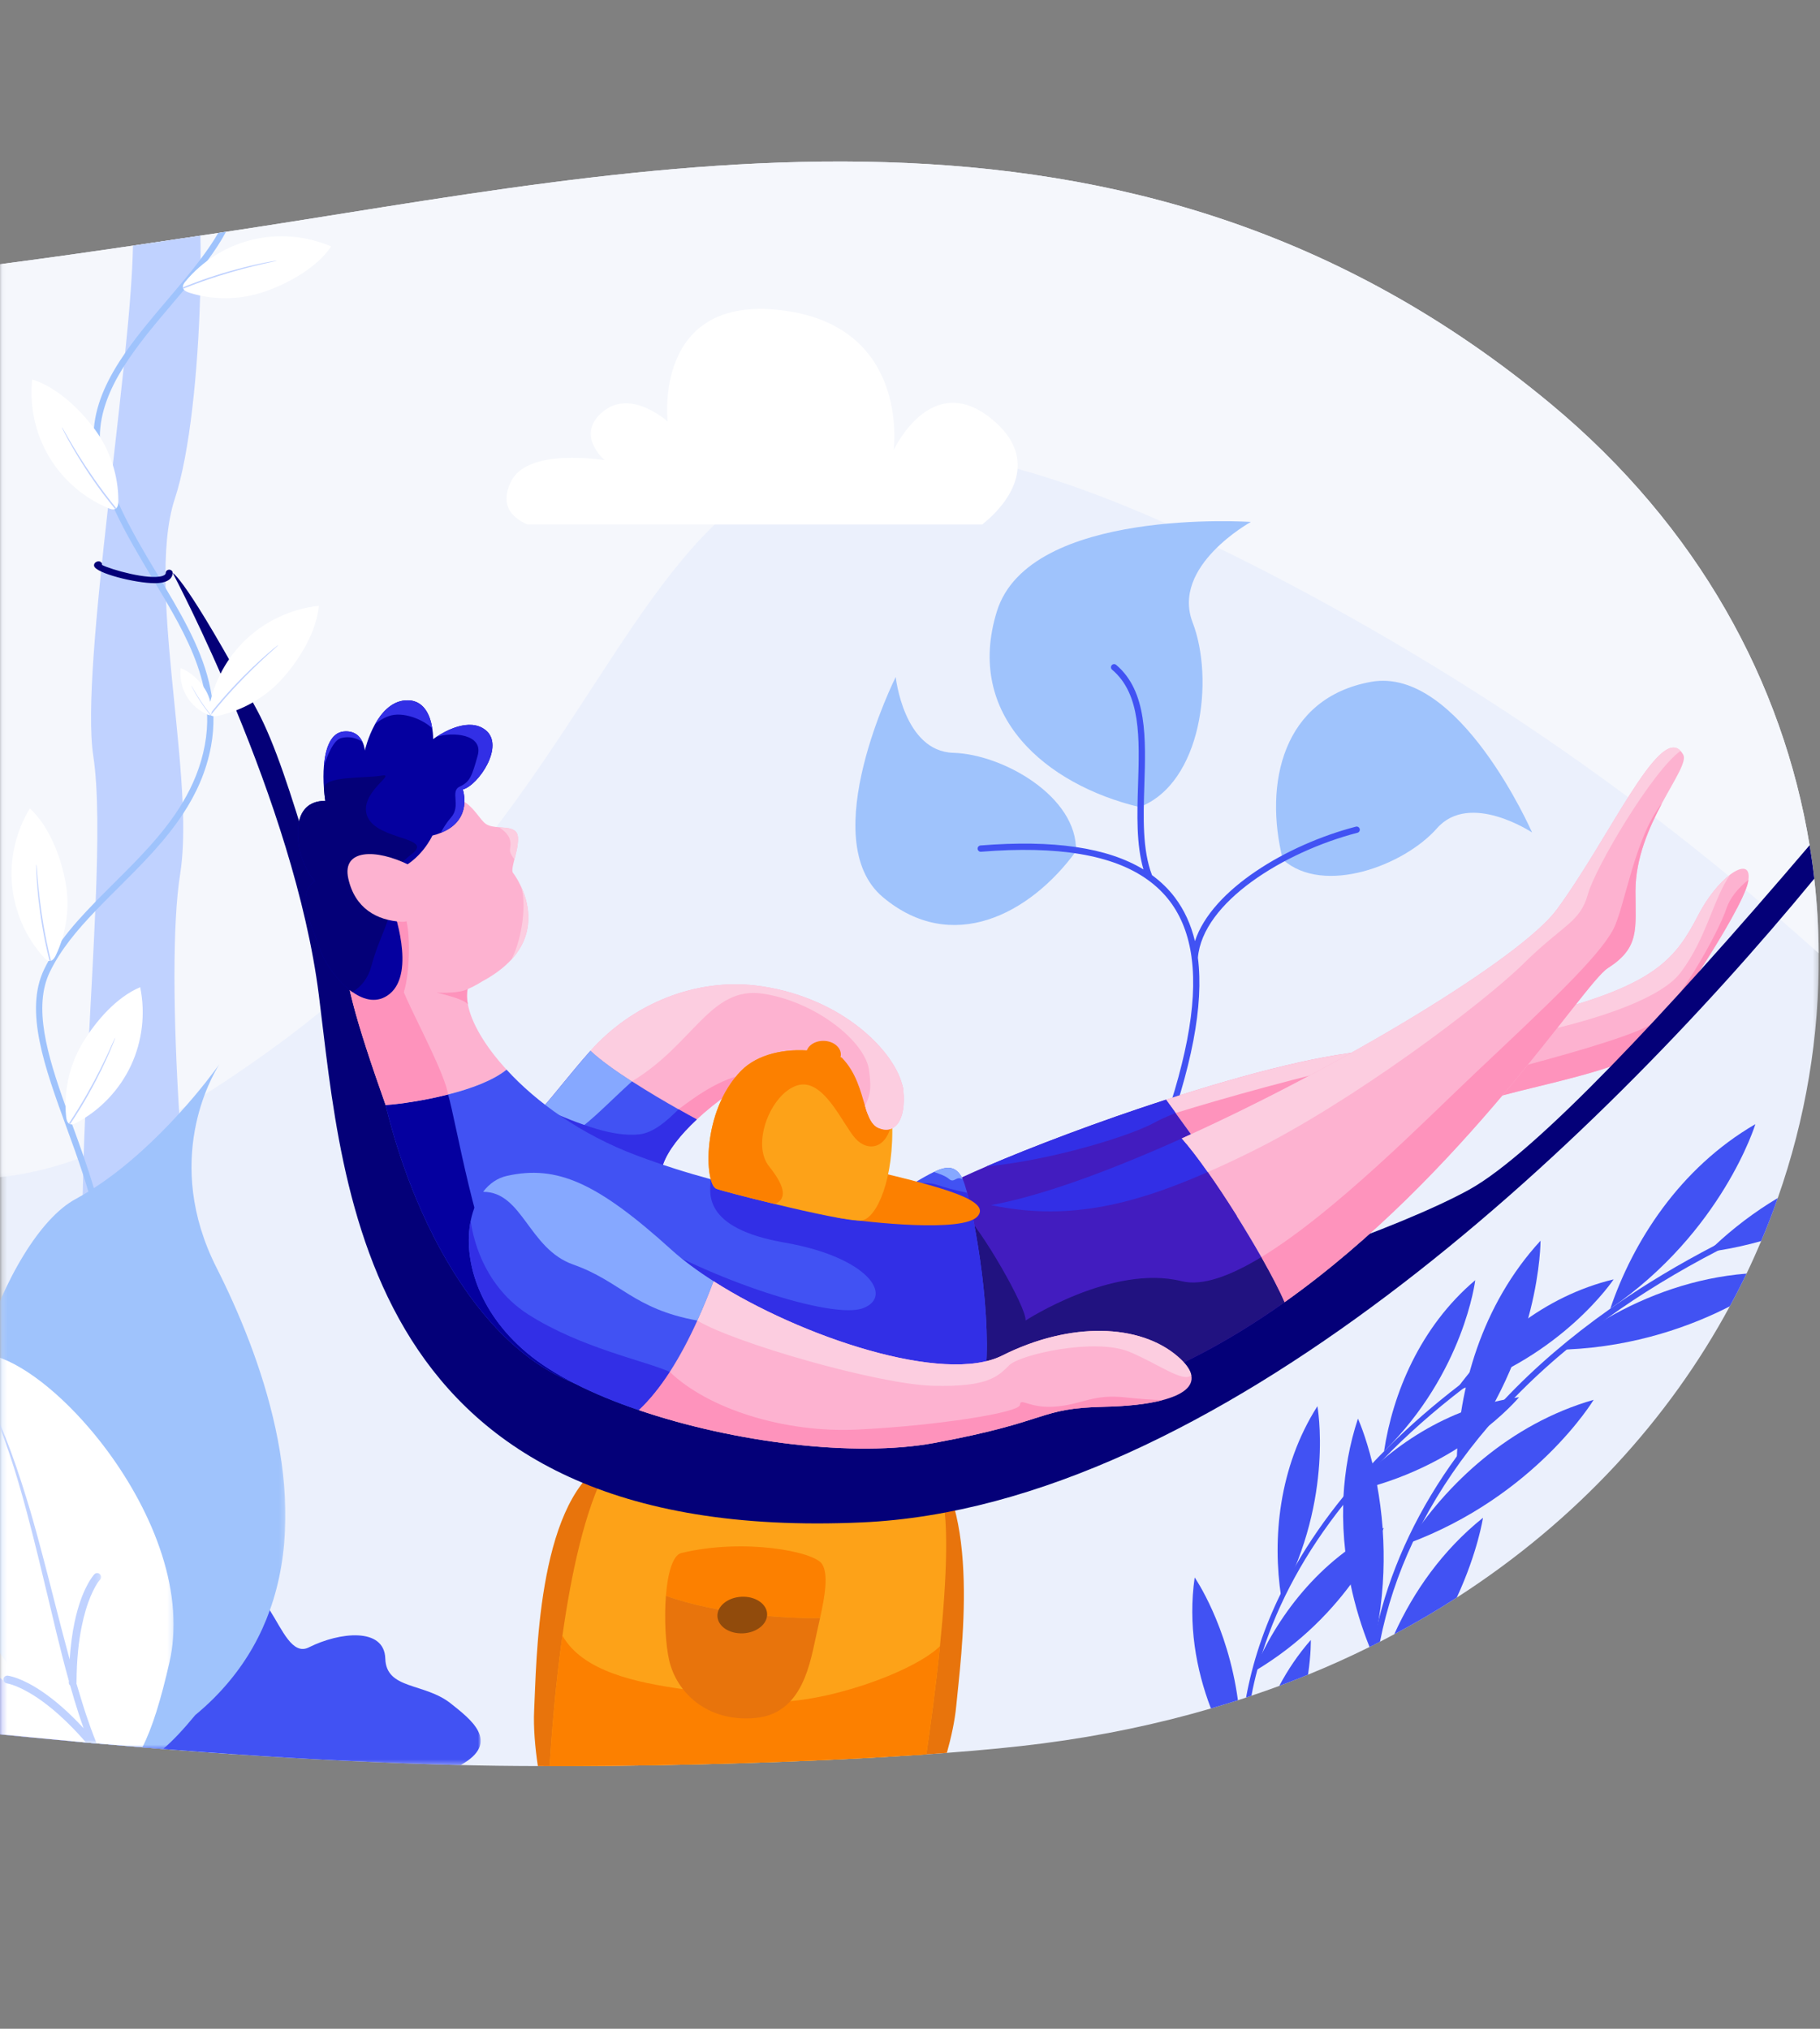 <svg width="375" height="418" viewBox="0 0 375 418" fill="none" xmlns="http://www.w3.org/2000/svg">
<rect x="0" y="0" width="375" height="418" fill="#808080" stroke="none"/>
<mask id="mask0" mask-type="alpha" maskUnits="userSpaceOnUse" x="0" y="0" width="375" height="418">
<path fill-rule="evenodd" clip-rule="evenodd" d="M0.196 0.344H374.746V417.101H0.196V0.344Z" fill="white"/>
</mask>
<g mask="url(#mask0)">
<path fill-rule="evenodd" clip-rule="evenodd" d="M374.74 196.418C374.893 213.474 372.048 230.517 366.302 246.838C365.261 249.822 364.123 252.778 362.874 255.706C361.93 257.955 360.931 260.189 359.863 262.41C358.78 264.672 357.628 266.92 356.421 269.141L356.407 269.155C343.861 292.387 324.958 313.219 300.157 329.165H300.143C296.021 331.844 291.733 334.356 287.278 336.715C286.307 337.243 285.321 337.756 284.336 338.256C283.919 338.478 283.503 338.686 283.087 338.894C283.031 338.922 282.976 338.949 282.92 338.977C282.684 339.102 282.434 339.227 282.185 339.338C278.09 341.365 273.871 343.28 269.513 345.042C267.557 345.848 265.586 346.624 263.587 347.36C261.7 348.068 259.785 348.734 257.855 349.372C257.481 349.511 257.12 349.636 256.745 349.761C256.19 349.955 255.621 350.136 255.066 350.316C253.234 350.899 251.374 351.468 249.501 352.009C238.606 355.202 227.059 357.63 214.846 359.213C209.197 359.948 202.48 360.6 195.097 361.155C193.709 361.266 192.293 361.364 190.864 361.461C189.726 361.544 188.574 361.627 187.394 361.697C165.813 363.085 140.013 363.82 118.113 363.875C116.475 363.89 114.866 363.89 113.269 363.89C112.451 363.89 111.631 363.89 110.827 363.875C105.095 363.862 99.738 363.792 94.908 363.667C79.475 363.293 63.765 362.502 47.846 361.419C43.114 361.086 38.367 360.739 33.606 360.364C32.191 360.24 30.761 360.129 29.332 360.017C26.223 359.754 23.087 359.49 19.964 359.213C19.215 359.157 18.465 359.087 17.716 359.018C17.105 358.963 16.48 358.907 15.87 358.852C15.467 358.81 15.051 358.782 14.648 358.74C9.194 358.241 3.726 357.714 -1.756 357.172C-12.553 356.09 -23.378 354.91 -34.204 353.661C-66.083 350.025 -97.934 345.834 -128.911 341.809C-146.939 339.477 -164.662 337.187 -181.927 335.106C-195.347 333.495 -208.49 331.997 -221.258 330.706C-263.768 326.348 -302.323 324.1 -334.049 326.417C-336.45 326.598 -338.851 326.806 -341.252 327.07C-349.898 327.93 -358.614 329.263 -367.357 330.956C-368.079 331.095 -368.787 331.233 -369.509 331.386C-369.647 331.414 -369.772 331.442 -369.911 331.469C-373.547 332.191 -377.183 332.996 -380.833 333.856C-381.319 333.953 -381.805 334.078 -382.304 334.203C-387.8 335.508 -393.324 336.937 -398.834 338.492C-403.872 339.907 -408.924 341.406 -413.975 342.988C-416.099 343.655 -418.222 344.335 -420.345 345.029C-422.58 345.75 -424.8 346.486 -427.035 347.235C-427.118 347.263 -427.202 347.305 -427.299 347.332C-427.812 347.499 -428.312 347.679 -428.839 347.846C-430.518 348.415 -432.198 348.998 -433.891 349.581C-438.623 351.232 -443.356 352.939 -448.089 354.674C-448.477 354.813 -448.88 354.966 -449.268 355.104C-451.031 355.771 -452.793 356.409 -454.57 357.075C-455.986 357.616 -457.387 358.144 -458.803 358.685C-459.289 358.865 -459.788 359.046 -460.274 359.24C-460.288 359.24 -460.288 359.24 -460.302 359.254C-461.398 359.671 -462.48 360.087 -463.577 360.503C-465.117 361.1 -466.644 361.683 -468.199 362.293C-475.027 364.93 -481.841 367.636 -488.6 370.315C-513.887 380.419 -538.646 390.564 -562.323 398.822C-570.872 401.82 -579.296 404.567 -587.554 406.968C-606.234 412.395 -624.068 416.073 -640.736 416.905C-643.193 417.044 -645.621 417.113 -648.022 417.1C-662.012 417.086 -675.113 414.879 -687.16 409.786C-773.096 373.452 -711.988 280.854 -673.476 223.689C-656.558 198.569 -655.42 186.009 -661.082 174.642C-668.312 160.139 -686.605 147.565 -697.263 113.327C-716.305 52.22 -656.655 -2.6 -485.991 0.467C-389.799 2.202 -342.459 17.773 -168.326 53.261C-99.655 67.251 -33.635 59.575 27.403 50.61C32.052 49.93 36.688 49.236 41.281 48.556C42.517 48.362 43.738 48.181 44.959 48.001C45.501 47.917 46.042 47.834 46.569 47.765C132.352 34.872 232.153 10.57 319.559 83.252C349.926 108.497 367.371 140.681 372.853 174.156C373.242 176.446 373.574 178.75 373.81 181.04C374.407 186.147 374.712 191.283 374.74 196.418Z" fill="#EBF0FC"/>
</g>
<mask id="mask1" mask-type="alpha" maskUnits="userSpaceOnUse" x="0" y="0" width="375" height="243">
<path fill-rule="evenodd" clip-rule="evenodd" d="M0.196 0.344H374.74V242.805H0.196V0.344Z" fill="white"/>
</mask>
<g mask="url(#mask1)">
<path fill-rule="evenodd" clip-rule="evenodd" d="M374.74 196.418C350.037 174.323 314.771 146.039 263.587 119.225C120.528 44.295 152.67 145.58 57.034 215.375C-38.603 285.157 -39.519 208.894 -170.144 130.495C-300.782 52.081 -258.133 187.216 -383.442 198.027C-497.024 207.826 -605.054 147.232 -661.082 174.642C-668.313 160.139 -686.605 147.565 -697.263 113.327C-716.305 52.22 -656.655 -2.6 -485.991 0.467C-389.799 2.202 -342.459 17.773 -168.326 53.261C-99.655 67.251 -33.635 59.575 27.403 50.61C32.052 49.93 36.688 49.236 41.281 48.556C42.517 48.362 43.738 48.181 44.959 48.001C45.501 47.917 46.042 47.834 46.569 47.765C132.352 34.872 232.153 10.57 319.559 83.252C349.926 108.497 367.371 140.681 372.853 174.156C373.242 176.446 373.574 178.75 373.81 181.04C374.407 186.147 374.712 191.283 374.74 196.418Z" fill="#F5F7FC"/>
</g>
<path fill-rule="evenodd" clip-rule="evenodd" d="M360.251 181.29C360.237 181.442 360.209 181.595 360.168 181.762C358.974 187.743 341.945 213.252 338.06 216.749C334.187 220.233 316.908 223.675 309.789 225.646C307.027 226.409 308.457 223.827 311.232 220.372C311.246 220.372 311.246 220.358 311.26 220.358C313.3 217.832 316.076 214.834 318.463 212.364C321.169 209.532 323.376 207.381 323.376 207.381C341.321 202.108 345.47 197.167 349.856 188.659C351.854 184.773 354.422 181.748 356.518 180.18C358.891 178.417 360.64 178.5 360.251 181.29Z" fill="#FDB2D0"/>
<path fill-rule="evenodd" clip-rule="evenodd" d="M356.518 180.18C353.006 185.149 351.633 193.323 346.262 200.401C342.348 205.55 330.343 209.63 318.463 212.364C321.169 209.533 323.376 207.382 323.376 207.382C341.321 202.108 345.47 197.167 349.856 188.66C351.855 184.774 354.422 181.748 356.518 180.18Z" fill="#FCCDE0"/>
<path fill-rule="evenodd" clip-rule="evenodd" d="M360.251 181.29C360.237 181.443 360.209 181.595 360.168 181.762C358.974 187.743 341.945 213.252 338.06 216.75C334.187 220.233 316.908 223.675 309.789 225.646C307.027 226.409 308.457 223.828 311.232 220.372C311.246 220.372 311.246 220.358 311.26 220.358C311.316 220.317 311.343 220.289 311.343 220.289C319.67 218.096 335.062 213.946 340.03 211.17C344.999 208.381 354.02 192.393 355.755 187.091C356.393 185.135 358.128 182.914 360.251 181.29Z" fill="#FE93BC"/>
<path fill-rule="evenodd" clip-rule="evenodd" d="M234.797 166.286C247.614 161.381 250.228 139.92 245.738 128.266C241.249 116.612 257.735 107.541 257.735 107.541C257.735 107.541 212.083 104.424 205.402 125.961C198.719 147.498 215.57 161.697 234.797 166.286Z" fill="#9FC3FC"/>
<path fill-rule="evenodd" clip-rule="evenodd" d="M264.32 177.115C272.738 184.566 289.316 178.334 296.079 170.659C302.843 162.984 315.676 171.522 315.676 171.522C315.676 171.522 300.647 137.183 282.473 140.489C264.299 143.794 260.37 161.412 264.32 177.115Z" fill="#9FC3FC"/>
<path fill-rule="evenodd" clip-rule="evenodd" d="M221.698 175.399C222.043 164.162 206.652 155.401 196.425 155.109C186.199 154.817 184.557 139.491 184.557 139.491C184.557 139.491 167.767 173.004 181.93 184.863C196.093 196.722 212.15 188.477 221.698 175.399Z" fill="#9FC3FC"/>
<path fill-rule="evenodd" clip-rule="evenodd" d="M280.161 170.787C280.072 170.44 279.718 170.231 279.37 170.322C265.157 174.022 249.72 183.254 246.212 193.904C245.382 190.459 244.006 187.469 242.072 184.907C240.758 183.168 239.185 181.643 237.367 180.315C235.366 175.139 235.576 168.36 235.786 161.797C236.093 152.267 236.41 142.413 229.976 136.987C229.703 136.758 229.294 136.79 229.062 137.065C228.83 137.339 228.865 137.749 229.139 137.98C235.092 143 234.799 152.11 234.488 161.755C234.295 167.79 234.107 174.001 235.606 179.14C228.158 174.616 217.074 172.993 202.029 174.198C201.671 174.226 201.405 174.539 201.435 174.897C201.462 175.255 201.781 175.525 202.133 175.492C217.985 174.218 229.297 176.113 236.456 181.26C236.459 181.262 236.461 181.263 236.465 181.265C238.239 182.542 239.768 184.01 241.036 185.689C243.41 188.834 244.896 192.679 245.518 197.278C245.518 197.286 245.516 197.294 245.516 197.301C245.509 197.394 245.522 197.482 245.551 197.565C246.755 207.063 244.284 219.782 238.053 236.466C237.928 236.802 238.099 237.176 238.434 237.301C238.509 237.329 238.586 237.342 238.662 237.342C238.924 237.342 239.173 237.181 239.27 236.919C245.58 220.02 248.068 207.073 246.818 197.327C247.786 185.909 264.459 175.544 279.697 171.578C280.044 171.489 280.252 171.134 280.161 170.787Z" fill="#4152F3"/>
<path fill-rule="evenodd" clip-rule="evenodd" d="M284.502 216.375C284.502 216.375 283.836 217.18 282.684 218.568C278.035 224.133 265.461 239.094 256.495 248.837C256.467 248.85 256.44 248.878 256.426 248.906L242.228 229.324L240.243 226.576C240.271 226.562 240.299 226.562 240.327 226.562C256.87 221.177 273.816 216.763 284.502 216.375Z" fill="#FE93BC"/>
<path fill-rule="evenodd" clip-rule="evenodd" d="M240.327 226.561C256.87 221.176 273.816 216.763 284.502 216.375C284.502 216.375 283.836 217.18 282.684 218.567C268.778 221.593 251.721 226.367 242.228 229.323L240.243 226.575C240.271 226.561 240.299 226.561 240.327 226.561Z" fill="#FCCDE0"/>
<path fill-rule="evenodd" clip-rule="evenodd" d="M185.743 227.311C184.73 229.393 181.912 229.934 178.762 229.434C178.401 229.379 178.04 229.31 177.665 229.226C177.638 229.226 177.61 229.212 177.582 229.199C172.656 228.047 167.382 224.535 167.187 220.386C167.048 217.36 162.288 218.373 156.542 221.413C152.268 223.647 147.452 227.006 143.566 230.642C142.914 231.239 142.303 231.849 141.734 232.46C141.567 232.627 141.415 232.793 141.262 232.96C139.042 235.333 137.362 237.734 136.585 239.982C132.63 251.154 111.729 228.283 111.729 228.283C112.631 227.297 113.699 226.021 114.907 224.535C116.822 222.218 119.084 219.4 121.68 216.486C130.104 207.021 143.386 201.164 156.973 203.218C173.793 205.758 184.216 216.652 185.895 223.536C185.909 223.564 185.909 223.591 185.923 223.619C186.27 225.077 186.215 226.34 185.743 227.311Z" fill="#FDB2D0"/>
<path fill-rule="evenodd" clip-rule="evenodd" d="M156.542 221.413C152.268 223.647 147.452 227.006 143.566 230.642C142.914 231.239 142.303 231.849 141.734 232.46C141.568 232.626 141.415 232.793 141.262 232.96C140.013 230.947 139.597 228.768 139.597 228.768L139.805 228.56C143.191 226.02 149.784 221.079 155.446 221.315C155.835 221.329 156.195 221.371 156.542 221.413Z" fill="#FE93BC"/>
<path fill-rule="evenodd" clip-rule="evenodd" d="M131.154 328.649C130.751 332.517 128.817 338.463 126.351 344.81C123.807 351.353 120.692 358.336 118.108 363.879C116.473 363.892 114.863 363.892 113.267 363.892C112.449 363.892 111.631 363.892 110.826 363.879C110.268 360.166 109.879 356.012 110.06 352.313C110.553 342.746 110.605 310.126 124.391 301.532C124.391 301.532 124.612 301.935 124.975 302.675C126.805 306.361 132.231 318.342 131.154 328.649Z" fill="#E8740C"/>
<path fill-rule="evenodd" clip-rule="evenodd" d="M197.031 351.469C196.733 354.611 195.98 357.999 195.097 361.153C193.708 361.27 192.293 361.361 190.866 361.464C189.723 361.543 188.568 361.62 187.4 361.698C185.946 356.895 184.284 351.093 182.87 345.381C180.884 337.412 179.365 329.622 179.546 325.028C179.884 316.317 184.946 307.101 187.945 302.376C189.217 300.364 190.126 299.157 190.126 299.157C202.535 309.645 197.914 341.928 197.031 351.469Z" fill="#E8740C"/>
<path fill-rule="evenodd" clip-rule="evenodd" d="M193.669 339.177C192.813 347.627 191.696 355.844 190.866 361.465C189.723 361.542 188.568 361.62 187.4 361.698C165.813 363.087 140.007 363.814 118.108 363.879C116.473 363.892 114.863 363.892 113.267 363.892C113.617 357.791 114.383 347.666 115.888 337.009C117.667 324.379 120.509 311.008 124.975 302.675C125.443 301.779 125.935 300.948 126.455 300.183C126.455 300.183 171.602 296.768 187.945 302.376C190.775 303.35 192.748 304.596 193.462 306.18C195.759 311.242 195.059 325.534 193.669 339.177Z" fill="#FDA218"/>
<path fill-rule="evenodd" clip-rule="evenodd" d="M193.669 339.177C192.813 347.627 191.696 355.844 190.866 361.465C189.723 361.542 188.568 361.62 187.4 361.698C165.813 363.087 140.007 363.814 118.108 363.879C116.473 363.892 114.863 363.892 113.267 363.892C113.617 357.791 114.383 347.666 115.888 337.009C118.017 340.734 121.821 343.149 126.351 344.81C130.751 346.433 135.827 347.341 140.721 348.03C145.952 348.782 150.976 349.276 154.701 350.145C156.986 350.678 159.803 350.756 162.866 350.496C169.24 349.938 176.717 347.887 182.869 345.381C187.633 343.434 191.605 341.215 193.669 339.177Z" fill="#FC8000"/>
<path fill-rule="evenodd" clip-rule="evenodd" d="M168.967 333.378C162.833 333.539 148.046 332.721 137.207 328.797C137.571 324.255 138.573 320.417 140.407 319.974C153.346 316.88 167.733 319.672 169.373 322.239C170.718 324.36 169.998 328.7 168.967 333.378Z" fill="#FC8000"/>
<path fill-rule="evenodd" clip-rule="evenodd" d="M168.967 333.378C168.753 334.393 168.511 335.432 168.283 336.459C166.967 342.222 165.576 353.151 155.509 353.981C145.442 354.811 139.357 348.529 137.879 342.082C137.13 338.826 136.848 333.437 137.207 328.797C148.046 332.721 162.833 333.54 168.967 333.378Z" fill="#E8740C"/>
<path fill-rule="evenodd" clip-rule="evenodd" d="M147.825 333.043C147.94 335.123 150.324 336.683 153.149 336.527C155.975 336.372 158.173 334.559 158.059 332.479C157.944 330.4 155.56 328.839 152.734 328.995C149.909 329.15 147.711 330.963 147.825 333.043Z" fill="#914B0C"/>
<path fill-rule="evenodd" clip-rule="evenodd" d="M373.816 181.045C328.267 236.395 250.162 310.385 177.638 313.67C74.22 318.356 70.754 244.936 65.692 204.982C60.63 165.027 35.576 118.037 35.576 118.037C35.576 118.037 38.199 118.919 52.958 146.296C67.717 173.672 77.933 262.889 123.365 278.258C168.811 293.627 275.149 260.28 302.682 245.131C309.678 241.276 320.128 231.787 331.849 219.754L331.862 219.741C337.743 213.705 343.922 207.046 350.153 200.127L350.165 200.114C357.863 191.572 365.587 182.681 372.856 174.152C373.245 176.45 373.57 178.747 373.816 181.045Z" fill="#040078"/>
<path fill-rule="evenodd" clip-rule="evenodd" d="M108.66 108.062H202.378C208.769 102.975 213.584 94.692 205.242 87.113C192.472 75.531 184.491 91.979 184.13 92.749C184.25 91.783 187.151 67.104 161.056 63.922C134.443 60.673 137.572 86.866 137.572 86.866C137.572 86.866 130.061 79.992 124.235 84.805C118.398 89.618 124.585 94.797 124.585 94.797C118.398 93.962 107.841 93.583 105.193 99.401C103.328 103.484 104.676 106.301 108.66 108.062Z" fill="white"/>
<path fill-rule="evenodd" clip-rule="evenodd" d="M301.517 286.059C301.503 286.073 301.503 286.073 301.49 286.073C295.383 290.763 289.859 295.649 284.96 300.715C284.946 300.715 284.946 300.728 284.946 300.728C284.308 301.381 283.669 302.047 283.059 302.713C281.685 304.184 280.367 305.669 279.103 307.182L279.09 307.196C278.285 308.14 277.507 309.097 276.758 310.055C269 319.811 263.421 330.054 260.104 340.504V340.532C259.729 341.67 259.396 342.808 259.091 343.96V343.974C258.605 345.764 258.188 347.568 257.856 349.372C257.481 349.511 257.12 349.636 256.745 349.761C258.064 342.53 260.451 335.369 263.879 328.36L263.893 328.347C264.85 326.362 265.891 324.405 267.029 322.448L267.043 322.435C269.805 317.646 273.066 312.927 276.814 308.334C278.687 306.016 280.672 303.754 282.781 301.505C283.558 300.673 284.35 299.854 285.168 299.035C285.432 298.785 285.682 298.522 285.932 298.272C290.414 293.803 295.369 289.487 300.782 285.337C300.823 285.309 300.851 285.268 300.893 285.24C301.115 285.074 301.434 285.115 301.614 285.351C301.781 285.573 301.739 285.892 301.517 286.059Z" fill="#4152F3"/>
<path fill-rule="evenodd" clip-rule="evenodd" d="M285.17 299.034C286.954 287.19 292.56 273.414 303.966 263.764C303.966 263.764 301.684 282.764 285.17 299.034Z" fill="#4152F3"/>
<path fill-rule="evenodd" clip-rule="evenodd" d="M299.826 286.637C306.749 276.863 317.953 267.082 332.482 263.596C332.482 263.596 321.895 279.537 299.826 286.637Z" fill="#4152F3"/>
<path fill-rule="evenodd" clip-rule="evenodd" d="M278.117 307.404C286.018 298.403 298.178 289.84 312.991 287.883C312.991 287.883 300.804 302.637 278.117 307.404Z" fill="#4152F3"/>
<path fill-rule="evenodd" clip-rule="evenodd" d="M263.97 328.991C262.156 317.152 263.417 302.333 271.442 289.73C271.442 289.73 274.906 308.55 263.97 328.991Z" fill="#4152F3"/>
<path fill-rule="evenodd" clip-rule="evenodd" d="M258.299 344.443C262.911 333.39 271.7 321.392 285.111 314.806C285.111 314.806 278.275 332.68 258.299 344.443Z" fill="#4152F3"/>
<path fill-rule="evenodd" clip-rule="evenodd" d="M246.156 325.016C246.156 325.016 252.956 334.814 255.066 350.316C253.234 350.899 251.374 351.468 249.501 352.009C246.406 343.932 244.782 334.633 246.156 325.016Z" fill="#4152F3"/>
<path fill-rule="evenodd" clip-rule="evenodd" d="M269.513 345.042C267.557 345.848 265.586 346.625 263.587 347.36C265.336 344.044 267.487 340.865 270.082 337.895C270.082 337.895 270.165 340.629 269.513 345.042Z" fill="#4152F3"/>
<path fill-rule="evenodd" clip-rule="evenodd" d="M354.02 257.65C354.006 257.664 354.006 257.664 353.992 257.664C345.706 261.952 338.087 266.615 331.162 271.597C331.148 271.612 331.12 271.625 331.106 271.639C328.219 273.735 325.444 275.844 322.821 278.051L322.807 278.065C318.935 281.271 315.326 284.602 312.009 288.03C310.163 289.903 308.401 291.846 306.736 293.789C306.736 293.803 306.736 293.803 306.722 293.817C301.295 300.146 296.743 306.793 293.107 313.691C293.107 313.705 293.093 313.719 293.093 313.733C292.413 315.023 291.774 316.286 291.178 317.591V317.605L291.164 317.619C288.027 324.281 285.738 331.178 284.336 338.256C283.919 338.478 283.503 338.686 283.086 338.894C283.031 338.922 282.976 338.95 282.92 338.977C283.253 337.187 283.642 335.424 284.086 333.676C287.07 321.879 292.496 310.568 300.185 300.035C300.185 300.035 300.185 300.02 300.199 300.02C300.962 298.98 301.739 297.953 302.558 296.926V296.912C303.419 295.829 304.293 294.747 305.195 293.678C305.195 293.678 305.195 293.664 305.209 293.678C305.209 293.664 305.223 293.651 305.237 293.637C306.736 291.86 308.29 290.111 309.941 288.391L309.955 288.377C316.242 281.715 323.542 275.456 331.786 269.641C331.967 269.516 332.147 269.391 332.328 269.266C332.508 269.141 332.688 269.016 332.869 268.891C339.128 264.533 345.942 260.453 353.27 256.65C353.27 256.65 353.284 256.637 353.298 256.637C353.353 256.609 353.395 256.581 353.451 256.553C353.756 256.387 354.131 256.525 354.297 256.831C354.45 257.122 354.325 257.497 354.02 257.65Z" fill="#4152F3"/>
<path fill-rule="evenodd" clip-rule="evenodd" d="M331.791 269.635C336.436 255.907 346.043 240.69 361.684 231.62C361.684 231.62 354.923 253.767 331.791 269.635Z" fill="#4152F3"/>
<path fill-rule="evenodd" clip-rule="evenodd" d="M366.302 246.838C365.261 249.822 364.123 252.778 362.874 255.706C360.085 256.497 357.115 257.164 353.992 257.663C353.298 257.788 352.59 257.885 351.882 257.982C352.327 257.538 352.798 257.094 353.27 256.65C353.27 256.65 353.284 256.636 353.298 256.636C357.059 253.111 361.431 249.738 366.302 246.838Z" fill="#4152F3"/>
<path fill-rule="evenodd" clip-rule="evenodd" d="M359.862 262.41C358.78 264.672 357.628 266.92 356.42 269.141L356.407 269.155C348.69 273.11 337.157 277.412 322.821 278.051C322.418 278.078 322.016 278.092 321.614 278.106C324.472 275.816 327.664 273.624 331.106 271.639C331.12 271.625 331.148 271.611 331.162 271.597C339.433 266.837 349.245 263.256 359.862 262.41Z" fill="#4152F3"/>
<path fill-rule="evenodd" clip-rule="evenodd" d="M300.165 300.811C300.523 286.323 305.177 268.939 317.417 255.633C317.417 255.633 317.541 278.789 300.165 300.811Z" fill="#4152F3"/>
<path fill-rule="evenodd" clip-rule="evenodd" d="M290.123 318.012C297.968 305.826 310.989 293.404 328.366 288.412C328.366 288.412 316.42 308.249 290.123 318.012Z" fill="#4152F3"/>
<path fill-rule="evenodd" clip-rule="evenodd" d="M284.086 333.676C283.822 335.383 283.489 337.118 283.086 338.894C283.031 338.922 282.976 338.95 282.92 338.977C282.684 339.102 282.434 339.227 282.185 339.338C280.588 335.369 279.242 331.025 278.285 326.459C277.813 324.238 277.438 321.976 277.188 319.659C276.827 316.522 276.674 313.316 276.758 310.055C276.772 309.486 276.786 308.917 276.814 308.334V308.32C277.105 303.018 278.035 297.633 279.797 292.29C279.797 292.29 281.352 295.676 282.781 301.506C282.851 301.797 282.92 302.102 283.003 302.422C283.017 302.518 283.045 302.616 283.059 302.713C283.295 303.726 283.517 304.808 283.739 305.961C284.225 308.625 284.641 311.637 284.891 314.912C284.891 315.037 284.905 315.176 284.905 315.301V315.315C285.279 320.783 285.154 326.973 284.086 333.676Z" fill="#4152F3"/>
<path fill-rule="evenodd" clip-rule="evenodd" d="M305.556 312.719C305.556 312.719 304.529 319.7 300.157 329.165H300.143C296.021 331.844 291.733 334.356 287.278 336.715C291.247 327.93 297.201 319.422 305.556 312.719Z" fill="#4152F3"/>
<path fill-rule="evenodd" clip-rule="evenodd" d="M47.843 361.413C43.118 361.089 38.367 360.738 33.603 360.361C32.189 360.245 30.761 360.128 29.333 360.011C26.218 359.751 23.089 359.492 19.961 359.219C19.208 359.154 18.468 359.089 17.715 359.025C17.105 358.96 16.482 358.908 15.871 358.856C15.924 358.298 15.963 357.713 16.014 357.116C16.066 356.428 16.118 355.714 16.171 354.974C16.184 354.884 16.196 354.805 16.196 354.715C16.235 354.273 16.261 353.832 16.3 353.378C16.391 352.158 16.482 350.898 16.573 349.6C16.936 344.265 17.313 338.242 17.637 331.843C17.728 330.168 17.806 328.48 17.884 326.767C18.351 316.279 18.636 305.05 18.494 294.367C18.416 287.448 18.169 280.75 17.676 274.636C16.975 266.056 16.858 256.346 17.04 246.222C17.066 244.833 17.092 243.444 17.131 242.042C17.157 240.808 17.196 239.562 17.235 238.303V238.29C17.313 235.642 17.416 232.994 17.533 230.32V230.307C17.585 229.009 17.637 227.711 17.689 226.413C17.702 226.192 17.715 225.971 17.728 225.764V225.751C17.922 221.415 18.143 217.093 18.364 212.822C18.819 204.073 19.299 195.571 19.623 187.73V187.717C19.649 187.055 19.688 186.406 19.714 185.757V185.744C20.207 173.243 20.272 162.625 19.221 155.759C17.819 146.581 19.844 125.993 22.245 104.666C22.297 104.186 22.349 103.719 22.401 103.238C22.414 103.095 22.44 102.953 22.453 102.81C22.466 102.706 22.479 102.602 22.479 102.511C22.583 101.616 22.687 100.72 22.79 99.824C22.946 98.487 23.089 97.163 23.245 95.839C23.258 95.826 23.245 95.826 23.245 95.826C24.037 88.856 24.828 81.976 25.504 75.524C25.607 74.577 25.698 73.642 25.789 72.72V72.707C26.672 64.088 27.295 56.417 27.399 50.614C32.059 49.926 36.693 49.238 41.288 48.55C41.327 50.095 41.34 51.718 41.34 53.379C41.34 53.379 41.353 53.379 41.34 53.392C41.34 53.873 41.34 54.353 41.327 54.846C41.34 55.08 41.327 55.313 41.327 55.547C41.327 56.3 41.314 57.053 41.301 57.818V58.13C41.275 59.039 41.262 59.961 41.236 60.882V60.895C40.808 76.174 39.133 93.36 36.018 102.771C34.408 107.639 33.967 114.025 34.123 121.151V121.165C34.148 122.06 34.175 122.956 34.214 123.878V123.891C34.772 137.157 37.069 152.539 37.627 165.351C37.666 166.13 37.692 166.896 37.718 167.662C37.835 172.27 37.692 176.489 37.121 180.085C35.46 190.417 35.72 210.083 36.926 229.411C38.043 247.364 39.964 265.044 41.911 274.727C43.819 284.229 45.364 307.465 46.468 329.298C46.753 335.192 47.026 340.981 47.259 346.381C47.493 351.911 47.688 357.038 47.843 361.413Z" fill="#C0D2FF"/>
<path fill-rule="evenodd" clip-rule="evenodd" d="M43.949 146.711C43.962 146.983 43.975 147.269 43.975 147.555C44.027 149.58 43.871 151.657 43.469 153.798C42.495 159.029 40.419 163.56 37.718 167.662C34.019 173.308 29.164 178.137 24.413 182.875C22.777 184.498 21.168 186.108 19.623 187.717V187.73C15.807 191.715 12.458 195.726 10.264 200.27C6.798 207.461 9.706 217.313 13.509 227.945C13.86 228.918 14.223 229.905 14.573 230.891C14.612 230.995 14.665 231.112 14.704 231.229C14.755 231.371 14.807 231.514 14.859 231.657C14.898 231.761 14.937 231.878 14.976 231.982C15.742 234.071 16.508 236.187 17.235 238.29V238.303C17.988 240.471 18.714 242.652 19.337 244.807C21.311 251.518 22.492 258.073 21.531 264.031L20.259 263.824C21.155 258.203 20.064 251.946 18.208 245.52C17.871 244.365 17.507 243.21 17.131 242.042C16.092 238.835 14.924 235.616 13.756 232.423C9.226 220 4.955 208.279 9.096 199.711C9.381 199.114 9.693 198.53 10.005 197.959C10.057 197.881 10.095 197.803 10.147 197.725C10.212 197.595 10.29 197.479 10.355 197.349C11.056 196.154 11.834 194.986 12.678 193.844C12.678 193.844 12.692 193.844 12.678 193.831C14.716 191.04 17.131 188.405 19.714 185.757V185.744C20.947 184.485 22.219 183.226 23.491 181.954C28.645 176.826 33.902 171.595 37.627 165.351C39.756 161.794 41.379 157.913 42.197 153.552C42.599 151.371 42.755 149.268 42.677 147.191C42.664 146.945 42.651 146.685 42.638 146.425C42.638 146.36 42.625 146.296 42.625 146.231C42.522 144.634 42.275 143.063 41.937 141.519C40.6 135.456 37.615 129.706 34.214 123.891V123.878C33.357 122.411 32.474 120.944 31.591 119.464C28.8 114.804 25.945 110.053 23.556 104.926C23.465 104.731 23.375 104.523 23.284 104.329C23.115 103.978 22.959 103.615 22.803 103.264C22.7 103.005 22.583 102.758 22.479 102.511C21.635 100.525 20.883 98.487 20.233 96.384C19.364 93.567 19.117 90.842 19.351 88.207C19.831 82.768 22.375 77.653 25.789 72.72V72.707C28.424 68.917 31.553 65.231 34.655 61.583C37.005 58.805 39.328 56.079 41.34 53.392C41.353 53.379 41.34 53.379 41.34 53.379C42.703 51.575 43.936 49.783 44.962 48.005C45.507 47.914 46.039 47.836 46.571 47.758C45.507 49.744 44.196 51.73 42.729 53.717C42.275 54.327 41.808 54.937 41.327 55.547C40.483 56.624 39.601 57.715 38.692 58.805C38.562 58.961 38.432 59.117 38.302 59.272C38.173 59.415 38.056 59.571 37.926 59.714C37.173 60.609 36.407 61.505 35.642 62.414C32.007 66.697 28.32 71.046 25.503 75.525C22.596 80.159 20.61 84.948 20.57 89.985C20.558 91.945 20.83 93.957 21.466 96.008C21.869 97.306 22.31 98.578 22.79 99.824C23.284 101.096 23.803 102.343 24.361 103.576C26.789 108.95 29.787 113.921 32.708 118.789C33.188 119.581 33.656 120.373 34.123 121.152V121.165C38.497 128.499 42.43 135.638 43.625 143.427C43.767 144.374 43.871 145.322 43.923 146.283C43.936 146.425 43.949 146.568 43.949 146.711Z" fill="#9FC3FC"/>
<mask id="mask2" mask-type="alpha" maskUnits="userSpaceOnUse" x="0" y="327" width="100" height="37">
<path fill-rule="evenodd" clip-rule="evenodd" d="M0.196 327.5H99.041V363.671H0.196V327.5Z" fill="white"/>
</mask>
<g mask="url(#mask2)">
<path fill-rule="evenodd" clip-rule="evenodd" d="M94.912 363.671C79.478 363.295 63.758 362.503 47.844 361.413C43.118 361.088 38.367 360.738 33.603 360.361C32.189 360.244 30.761 360.128 29.333 360.011C26.218 359.751 23.089 359.492 19.96 359.219C19.208 359.154 18.468 359.089 17.715 359.024C17.105 358.96 16.482 358.908 15.872 358.855C15.47 358.817 15.054 358.778 14.651 358.739C9.2 358.246 3.722 357.713 -1.756 357.168C-12.556 356.091 -23.382 354.909 -34.208 353.663C-37.661 349.847 -38.116 346.199 -32.066 344.875C-32.066 344.875 -34.779 336.23 -23.213 333.971C-21.396 333.621 -19.306 333.906 -17.048 334.685C-11.687 336.503 -5.313 341.072 0.762 346.329V346.342C0.944 346.485 1.126 346.641 1.294 346.796C1.294 346.796 1.294 346.809 1.307 346.809C5.526 350.509 9.602 354.507 13.081 358.128C13.211 357.973 13.354 357.804 13.496 357.649C13.951 357.116 14.444 356.571 14.963 356.013C15.313 355.636 15.677 355.247 16.066 354.857C16.092 354.805 16.144 354.754 16.196 354.715C16.326 354.572 16.456 354.442 16.612 354.299C16.949 353.936 17.326 353.559 17.702 353.196C23.076 347.861 29.969 342.11 35.654 337.593C41.756 332.738 46.468 329.298 46.468 329.298C50.699 325.586 53.347 328.221 55.593 331.778C58.189 335.841 60.266 341.111 63.628 339.423C69.924 336.256 79.192 335.231 79.386 341.721C79.581 348.211 87.5 346.628 92.978 351.054C96.703 354.053 103.44 358.947 94.912 363.671Z" fill="#4152F3"/>
</g>
<path fill-rule="evenodd" clip-rule="evenodd" d="M45.416 218.962C45.377 219.014 45.325 219.105 45.221 219.247C45.312 219.117 45.377 219.014 45.416 218.962Z" fill="#C0D2FF"/>
<mask id="mask3" mask-type="alpha" maskUnits="userSpaceOnUse" x="0" y="219" width="59" height="142">
<path fill-rule="evenodd" clip-rule="evenodd" d="M0.196 219.247H58.799V360.361H0.196V219.247Z" fill="white"/>
</mask>
<g mask="url(#mask3)">
<path fill-rule="evenodd" clip-rule="evenodd" d="M55.593 331.778C53.763 336.905 51.05 341.825 47.259 346.381C45.234 348.821 42.911 351.158 40.236 353.365C37.887 356.207 35.707 358.583 33.603 360.361C32.189 360.244 30.761 360.127 29.333 360.011C26.217 359.751 23.089 359.492 19.961 359.219C19.208 359.154 18.468 359.089 17.715 359.024C17.105 358.96 16.482 358.908 15.871 358.855C15.47 358.817 15.054 358.778 14.652 358.738C14.275 358.401 13.886 358.038 13.496 357.649C11.134 355.338 8.577 352.339 5.708 348.588C5.059 347.718 4.371 346.796 3.683 345.836C2.553 344.291 1.385 342.629 0.165 340.864C-11.323 324.132 -10.181 299.04 -3.976 278.842C0.723 263.499 8.33 250.972 15.547 247.065C16.054 246.793 16.547 246.507 17.04 246.221C17.43 246.001 17.819 245.767 18.208 245.52C18.585 245.287 18.961 245.053 19.337 244.807C26.23 240.341 32.344 234.448 36.926 229.411C41.392 224.517 44.378 220.416 45.221 219.247C43.573 221.844 33.487 239.224 44.624 261.214C53.711 279.192 64.212 307.789 55.593 331.778Z" fill="#9FC3FC"/>
</g>
<mask id="mask4" mask-type="alpha" maskUnits="userSpaceOnUse" x="0" y="267" width="36" height="94">
<path fill-rule="evenodd" clip-rule="evenodd" d="M0.196 267.328H35.768V360.011H0.196V267.328Z" fill="white"/>
</mask>
<g mask="url(#mask4)">
<path fill-rule="evenodd" clip-rule="evenodd" d="M35.654 337.593C35.538 339.177 35.304 340.76 34.953 342.318C33.123 350.405 31.319 356.13 29.333 360.011C26.218 359.751 23.089 359.492 19.961 359.219C19.208 359.154 18.468 359.089 17.715 359.024C17.105 358.959 16.482 358.908 15.871 358.855C15.469 358.816 15.054 358.778 14.652 358.739C9.2 358.246 3.722 357.713 -1.756 357.168C-9.506 351.508 -14.257 343.447 -17.047 334.685C-21.071 322.068 -21.059 307.997 -20.124 297.547C-18.385 278.154 -31.093 268.509 -32.741 267.328C-31.054 268.405 -17.489 276.973 -3.976 278.842C-3.716 278.881 -3.457 278.92 -3.197 278.946C2.722 279.647 11.056 285.657 18.494 294.367C28.476 306.05 36.849 322.561 35.654 337.593Z" fill="white"/>
</g>
<mask id="mask5" mask-type="alpha" maskUnits="userSpaceOnUse" x="0" y="287" width="21" height="73">
<path fill-rule="evenodd" clip-rule="evenodd" d="M0.196 287.422H20.826V359.219H0.196V287.422Z" fill="white"/>
</mask>
<g mask="url(#mask5)">
<path fill-rule="evenodd" clip-rule="evenodd" d="M15.768 346.705C15.768 346.744 15.742 346.796 15.742 346.835C16.015 347.757 16.287 348.691 16.573 349.6C16.936 350.808 17.312 352.001 17.702 353.196C18.364 355.169 19.065 357.116 19.844 359.05C19.857 359.076 19.857 359.076 19.896 359.115C19.922 359.141 19.948 359.18 19.961 359.219C19.208 359.154 18.468 359.089 17.715 359.024C17.144 358.349 16.573 357.713 16.015 357.116C15.651 356.74 15.313 356.363 14.963 356.013C11.186 352.131 8.018 349.873 5.707 348.588C2.995 347.056 1.45 346.848 1.411 346.835C1.372 346.835 1.333 346.823 1.308 346.81C1.294 346.81 1.294 346.796 1.294 346.796C1.048 346.744 0.853 346.563 0.762 346.342V346.329C0.723 346.212 0.697 346.083 0.71 345.953C0.749 345.524 1.138 345.213 1.58 345.252C1.67 345.265 2.411 345.356 3.683 345.836C6.084 346.744 10.433 349.055 16.066 354.857C16.105 354.896 16.131 354.935 16.17 354.974C16.521 355.325 16.871 355.688 17.221 356.078C17.014 355.48 16.806 354.896 16.612 354.299C16.508 353.988 16.404 353.676 16.3 353.378C15.638 351.353 15.028 349.328 14.457 347.277C14.288 347.134 14.171 346.913 14.184 346.68C14.171 346.563 14.184 346.472 14.197 346.355C13.262 343.032 12.432 339.696 11.614 336.347C11.186 334.568 10.757 332.764 10.329 330.959C8.771 324.47 7.239 317.992 5.513 311.541C3.319 303.324 0.762 295.159 -2.821 287.422C1.1 295.003 3.8 303.155 6.253 311.333C8.239 318.148 9.966 325.054 11.731 331.947C12.081 333.309 12.445 334.685 12.795 336.061C13.301 338.008 13.847 339.968 14.353 341.916C14.561 338.917 14.911 336.372 15.365 334.244C16.105 330.739 17.066 328.325 17.884 326.767C18.714 325.144 19.377 324.431 19.455 324.353C19.766 324.041 20.272 324.028 20.584 324.353C20.895 324.638 20.908 325.144 20.61 325.469C20.584 325.495 18.987 327.235 17.637 331.843C17.351 332.803 17.079 333.893 16.832 335.114C16.222 338.099 15.781 341.929 15.768 346.705Z" fill="#C0D2FF"/>
</g>
<path fill-rule="evenodd" clip-rule="evenodd" d="M58.33 139.65C54.847 143.601 50.067 146.382 44.921 147.479C44.412 147.581 43.823 147.65 43.416 147.366C43.36 147.327 43.3 147.277 43.247 147.212C43.236 147.197 43.217 147.178 43.206 147.163C42.941 146.788 42.991 146.262 43.079 145.811C44.059 140.386 46.844 135.306 50.89 131.558C54.929 127.806 60.21 125.405 65.692 124.823C65.241 130.071 61.82 135.703 58.33 139.65Z" fill="white"/>
<path fill-rule="evenodd" clip-rule="evenodd" d="M57.37 132.878C57.358 132.9 57.286 132.968 57.148 133.107C56.956 133.276 56.727 133.482 56.451 133.741C55.843 134.277 54.97 135.069 53.91 136.059C51.789 138.04 48.946 140.871 46.042 144.214C45.11 145.289 44.234 146.346 43.416 147.365C43.36 147.327 43.3 147.277 43.247 147.212C43.236 147.197 43.217 147.178 43.206 147.162C44.024 146.143 44.896 145.094 45.816 144.022C48.736 140.668 51.608 137.853 53.771 135.902C54.85 134.931 55.742 134.158 56.376 133.645C56.67 133.406 56.911 133.215 57.106 133.057C57.275 132.934 57.366 132.866 57.37 132.878Z" fill="#C0D2FF"/>
<path fill-rule="evenodd" clip-rule="evenodd" d="M19.567 88.509C22.693 92.748 24.401 98.008 24.387 103.27C24.378 103.789 24.323 104.379 23.958 104.716C23.909 104.764 23.847 104.811 23.772 104.849C23.756 104.857 23.733 104.871 23.715 104.879C23.293 105.059 22.789 104.898 22.368 104.717C17.272 102.614 12.895 98.818 10.086 94.071C7.272 89.331 6.041 83.662 6.63 78.181C11.665 79.73 16.447 84.263 19.567 88.509Z" fill="white"/>
<path fill-rule="evenodd" clip-rule="evenodd" d="M12.746 88.017C12.765 88.033 12.816 88.118 12.923 88.282C13.047 88.505 13.2 88.773 13.395 89.097C13.79 89.805 14.38 90.826 15.124 92.071C16.612 94.563 18.779 97.939 21.432 101.484C22.287 102.623 23.134 103.701 23.958 104.716C23.909 104.764 23.847 104.812 23.773 104.849C23.755 104.857 23.733 104.871 23.715 104.879C22.892 103.864 22.05 102.791 21.197 101.664C18.536 98.102 16.391 94.699 14.942 92.174C14.22 90.914 13.653 89.879 13.286 89.15C13.113 88.812 12.978 88.537 12.865 88.312C12.78 88.122 12.733 88.018 12.746 88.017Z" fill="#C0D2FF"/>
<path fill-rule="evenodd" clip-rule="evenodd" d="M13.44 181.427C14.458 186.595 13.759 192.081 11.501 196.833C11.271 197.299 10.969 197.809 10.496 197.958C10.431 197.98 10.354 197.997 10.271 197.999C10.252 197.999 10.225 198.002 10.207 198.002C9.748 197.985 9.361 197.624 9.057 197.281C5.346 193.204 3.007 187.903 2.492 182.412C1.97 176.924 3.275 171.272 6.147 166.566C10.039 170.116 12.43 176.256 13.44 181.427Z" fill="white"/>
<path fill-rule="evenodd" clip-rule="evenodd" d="M7.481 178.071C7.491 178.094 7.501 178.193 7.527 178.387C7.545 178.642 7.569 178.949 7.607 179.326C7.662 180.135 7.76 181.309 7.902 182.753C8.185 185.641 8.704 189.619 9.59 193.958C9.877 195.352 10.184 196.689 10.495 197.958C10.431 197.98 10.354 197.998 10.271 198C10.252 197.999 10.225 198.002 10.207 198.002C9.895 196.733 9.592 195.403 9.301 194.02C8.414 189.663 7.926 185.67 7.693 182.768C7.578 181.32 7.507 180.143 7.486 179.327C7.474 178.948 7.469 178.64 7.463 178.39C7.467 178.181 7.469 178.067 7.481 178.071Z" fill="#C0D2FF"/>
<path fill-rule="evenodd" clip-rule="evenodd" d="M17.001 214.928C14.297 219.448 13.103 224.847 13.624 230.083C13.682 230.599 13.795 231.181 14.19 231.482C14.244 231.524 14.309 231.566 14.387 231.596C14.405 231.602 14.429 231.614 14.447 231.62C14.885 231.759 15.371 231.551 15.773 231.33C20.642 228.746 24.634 224.546 26.973 219.551C29.318 214.562 29.997 208.802 28.884 203.402C24.022 205.429 19.698 210.401 17.001 214.928Z" fill="white"/>
<path fill-rule="evenodd" clip-rule="evenodd" d="M23.743 213.781C23.725 213.799 23.683 213.888 23.593 214.062C23.49 214.296 23.364 214.577 23.201 214.919C22.875 215.661 22.387 216.733 21.766 218.045C20.524 220.668 18.693 224.237 16.393 228.021C15.652 229.237 14.912 230.392 14.19 231.482C14.243 231.524 14.309 231.566 14.387 231.596C14.405 231.602 14.429 231.614 14.447 231.62C15.169 230.531 15.904 229.381 16.644 228.178C18.95 224.376 20.758 220.783 21.958 218.13C22.555 216.806 23.019 215.722 23.315 214.961C23.453 214.607 23.562 214.32 23.652 214.086C23.719 213.889 23.755 213.781 23.743 213.781Z" fill="#C0D2FF"/>
<path fill-rule="evenodd" clip-rule="evenodd" d="M54.545 60.081C49.57 61.812 44.041 61.887 39.019 60.316C38.526 60.154 37.979 59.926 37.765 59.478C37.734 59.417 37.707 59.344 37.693 59.261C37.691 59.242 37.683 59.217 37.681 59.198C37.634 58.741 37.937 58.307 38.235 57.958C41.752 53.714 46.674 50.657 52.039 49.379C57.4 48.094 63.178 48.596 68.24 50.782C65.27 55.132 59.524 58.358 54.545 60.081Z" fill="white"/>
<path fill-rule="evenodd" clip-rule="evenodd" d="M57.035 53.711C57.014 53.725 56.917 53.748 56.729 53.802C56.479 53.855 56.178 53.922 55.81 54.012C55.017 54.18 53.869 54.441 52.458 54.783C49.638 55.467 45.771 56.537 41.6 58.022C40.259 58.501 38.978 58.992 37.765 59.478C37.734 59.417 37.707 59.344 37.693 59.261C37.691 59.242 37.683 59.217 37.681 59.198C38.895 58.711 40.169 58.225 41.497 57.744C45.688 56.257 49.573 55.215 52.415 54.578C53.831 54.262 54.987 54.027 55.792 53.892C56.167 53.828 56.47 53.779 56.717 53.738C56.924 53.713 57.037 53.7 57.035 53.711Z" fill="#C0D2FF"/>
<path fill-rule="evenodd" clip-rule="evenodd" d="M41.869 141.432C42.992 142.963 43.602 144.861 43.591 146.758C43.587 146.945 43.566 147.158 43.435 147.279C43.417 147.296 43.395 147.313 43.368 147.327C43.362 147.329 43.353 147.334 43.347 147.337C43.195 147.402 43.014 147.343 42.861 147.277C41.027 146.514 39.453 145.141 38.445 143.427C37.436 141.715 36.998 139.67 37.217 137.695C39.029 138.259 40.749 139.898 41.869 141.432Z" fill="white"/>
<path fill-rule="evenodd" clip-rule="evenodd" d="M39.41 141.248C39.418 141.253 39.436 141.284 39.474 141.343C39.519 141.424 39.574 141.52 39.644 141.638C39.785 141.893 39.997 142.262 40.264 142.711C40.797 143.611 41.575 144.831 42.528 146.112C42.835 146.523 43.139 146.912 43.435 147.279C43.417 147.296 43.395 147.314 43.368 147.327C43.362 147.33 43.354 147.335 43.347 147.338C43.051 146.971 42.749 146.583 42.443 146.176C41.487 144.889 40.718 143.66 40.198 142.748C39.939 142.293 39.736 141.92 39.604 141.657C39.542 141.535 39.494 141.435 39.453 141.354C39.423 141.285 39.406 141.248 39.41 141.248Z" fill="#C0D2FF"/>
<path fill-rule="evenodd" clip-rule="evenodd" d="M20.31 116.301L20.5 116.926C20.502 116.926 20.503 116.926 20.503 116.926L20.31 116.301ZM31.881 120.161C27.88 120.161 19.682 118.087 19.39 116.605C19.32 116.253 19.518 115.828 20.117 115.676C20.497 115.581 20.891 115.78 20.999 116.125C21.026 116.217 21.032 116.309 21.017 116.397C22.781 117.331 30.728 119.6 33.517 118.651C34.063 118.465 34.142 118.236 34.146 118.017C34.153 117.662 34.471 117.378 34.861 117.378H34.871C35.267 117.384 35.582 117.679 35.575 118.038C35.563 118.741 35.151 119.948 32.541 120.139C32.337 120.153 32.116 120.161 31.881 120.161Z" fill="#040078"/>
<path fill-rule="evenodd" clip-rule="evenodd" d="M256.426 248.906C251.846 253.874 248.224 257.469 247.086 257.705C243.186 258.565 193.418 267.655 192.349 261.605C191.267 255.54 194.722 244.284 194.722 244.284C196.79 243.202 199.705 241.855 203.244 240.329C212.583 236.304 226.268 231.1 240.243 226.575L242.228 229.323L256.426 248.906Z" fill="#421CBF"/>
<path fill-rule="evenodd" clip-rule="evenodd" d="M342.445 165.482C342.445 165.496 342.431 165.51 342.431 165.524C339.794 170.479 336.977 176.779 336.977 183.622C336.977 191.491 337.893 195.252 331.259 199.485C326.263 202.691 301.531 242.161 264.67 268.308C263.615 265.838 261.908 262.576 259.896 259.01C256.62 253.25 252.512 246.7 248.834 241.495C246.864 238.692 245.004 236.263 243.491 234.57C276.536 219.692 313.411 197.347 320.739 187.438C331.495 172.838 341.668 149.744 346.262 154.713C346.456 154.921 346.65 155.171 346.817 155.49C347.594 156.891 345.123 160.5 342.445 165.482Z" fill="#FDB2D0"/>
<path fill-rule="evenodd" clip-rule="evenodd" d="M143.566 230.642C140.249 233.737 137.626 236.998 136.585 239.982C133.934 247.463 123.706 239.691 117.225 233.737C114.255 231.003 112.062 228.644 111.77 228.338C111.743 228.296 111.729 228.283 111.729 228.283C114.06 225.757 117.447 221.246 121.68 216.486C123.775 218.443 126.898 220.663 130.215 222.801C133.504 224.924 136.974 226.964 139.805 228.56C141.262 229.393 142.553 230.101 143.566 230.642Z" fill="#4152F3"/>
<path fill-rule="evenodd" clip-rule="evenodd" d="M130.215 222.801C124.678 227.825 120.361 232.571 117.225 233.737C114.019 230.781 111.729 228.283 111.729 228.283C114.06 225.757 117.447 221.246 121.68 216.486C123.775 218.443 126.898 220.663 130.215 222.801Z" fill="#86A8FF"/>
<path fill-rule="evenodd" clip-rule="evenodd" d="M143.566 230.642C140.249 233.737 137.626 236.998 136.585 239.982C133.934 247.463 123.706 239.691 117.225 233.737C114.255 231.003 112.062 228.644 111.77 228.338C111.743 228.296 111.729 228.283 111.729 228.283C120.125 231.988 126.384 234.223 131.603 233.737C134.684 233.445 137.543 230.808 139.805 228.56C141.262 229.393 142.553 230.101 143.566 230.642Z" fill="#322FE6"/>
<path fill-rule="evenodd" clip-rule="evenodd" d="M264.67 268.308C252.609 276.871 239.258 283.991 224.88 287.96C210.474 291.929 198.109 294.108 187.644 295.121C155.737 298.286 141.596 290.75 141.596 290.75L194.986 251.904L198.234 249.544L199.011 248.975C200.607 248.864 202.341 248.642 204.201 248.295C214.499 246.436 228.6 241.259 243.491 234.569C245.004 236.263 246.864 238.691 248.835 241.495C252.512 246.699 256.62 253.25 259.896 259.009C261.908 262.576 263.615 265.838 264.67 268.308Z" fill="#421CBF"/>
<path fill-rule="evenodd" clip-rule="evenodd" d="M248.834 241.495C232.555 248.656 219.315 251.473 204.201 248.295C214.499 246.436 228.6 241.258 243.491 234.569C245.004 236.263 246.864 238.691 248.834 241.495Z" fill="#322FE6"/>
<path fill-rule="evenodd" clip-rule="evenodd" d="M264.67 268.308C252.609 276.871 239.258 283.991 224.88 287.96C210.474 291.93 198.109 294.108 187.644 295.122C178.804 277.982 189.92 259.093 194.986 251.904C196.332 249.989 197.248 248.906 197.248 248.906C197.511 248.975 197.845 249.197 198.234 249.545C202.161 253.056 211.626 269.585 211.307 272.083C211.307 272.083 229.183 260.411 243.491 263.978C247.738 265.033 253.497 262.896 259.896 259.01C261.908 262.576 263.615 265.838 264.67 268.308Z" fill="#211280"/>
<path fill-rule="evenodd" clip-rule="evenodd" d="M104.373 220.386C101.583 222.648 96.99 224.327 92.326 225.507C92.326 225.507 92.313 225.507 92.285 225.521C87.386 226.77 82.417 227.464 79.461 227.7C73.105 209.769 70.371 199.721 71.592 196.584C72.217 195.002 73.702 194.377 75.672 194.377C77.449 194.377 79.614 194.877 81.876 195.654V195.668C88.829 198.042 96.643 202.899 96.643 202.899C96.518 203.176 96.421 203.482 96.365 203.801H96.351C96.143 204.717 96.171 205.786 96.407 206.979C97.115 210.671 99.862 215.487 104.373 220.386Z" fill="#FDB2D0"/>
<path fill-rule="evenodd" clip-rule="evenodd" d="M202.508 286.628C201.856 289.667 200.745 291.888 199.066 292.817C193.404 295.926 179.248 297.314 160.636 295.052C150.255 293.789 138.486 291.416 126.023 287.558C124.011 286.947 121.985 286.281 119.931 285.587C116.905 284.546 114.033 283.117 111.326 281.354C105.567 277.593 100.543 272.333 96.24 266.254C88.094 254.776 82.514 240.384 79.461 227.7C82.431 227.464 87.413 226.77 92.326 225.507C96.99 224.327 101.583 222.648 104.373 220.386C110.424 227.006 119.639 233.751 131.256 238.095C136.446 240.038 141.568 241.648 146.453 242.966H146.48C164.176 247.699 178.984 248.406 184.411 245.811C185.757 245.173 187.005 244.493 188.158 243.827C189.74 242.91 191.169 242.064 192.432 241.467C195.013 240.232 196.929 240.093 198.275 242.772C198.303 242.827 198.331 242.896 198.359 242.966C198.359 242.966 198.372 242.966 198.372 242.98C198.636 243.577 198.941 244.52 199.275 245.755C201.55 254.166 204.895 275.664 202.508 286.628Z" fill="#4152F3"/>
<path fill-rule="evenodd" clip-rule="evenodd" d="M105.386 197.695C105.386 197.709 105.372 197.709 105.372 197.709C105.192 197.903 105.012 198.083 104.817 198.278C103.984 199.11 102.958 199.943 101.778 200.748C101.056 201.234 100.265 201.719 99.391 202.177C94.172 205.564 87.927 206.174 82.792 205.342C79.336 204.772 76.38 203.551 74.562 202.08C74.881 199.388 75.27 196.681 75.742 193.961C75.742 193.961 75.7 193.656 75.658 193.129C75.45 191.297 75.02 186.689 75.034 182.4C75.034 178.653 75.367 175.17 76.463 173.99C79.211 171.089 89.898 164.372 89.898 164.372C92.687 163.803 94.589 164.427 95.99 165.413C97.933 166.801 98.947 168.924 100.085 169.743C100.792 170.243 101.806 170.368 102.833 170.451C104.678 170.59 106.566 170.604 106.705 172.477C106.746 172.977 106.718 173.518 106.649 174.046C106.51 175.073 106.233 176.127 105.997 177.057C105.941 177.265 105.886 177.46 105.844 177.654C105.594 178.723 105.428 179.555 105.733 179.888C105.886 180.083 106.51 180.929 107.135 182.206C107.19 182.303 107.246 182.414 107.288 182.525L107.413 182.775C107.44 182.872 107.482 182.97 107.538 183.053C109.05 186.55 110.244 192.379 105.386 197.695Z" fill="#FDB2D0"/>
<path fill-rule="evenodd" clip-rule="evenodd" d="M202.508 286.628C182.606 289.029 145.384 287.821 136.474 282.658C126.454 276.843 114.268 243.771 130.215 253.722C146.161 263.659 171.642 271.986 177.888 269.516C184.133 267.059 178.928 259.037 161.691 256.026C144.454 253.028 146.314 245.617 146.453 242.966H146.48C164.176 247.699 178.984 248.406 184.411 245.811C185.757 245.173 187.005 244.493 188.158 243.826C189.587 243.715 191.641 243.66 192.918 244.076C194.709 244.659 196.513 245.187 199.275 245.755C201.55 254.166 204.895 275.664 202.508 286.628Z" fill="#322FE6"/>
<path fill-rule="evenodd" clip-rule="evenodd" d="M180.605 241.397C194.522 244.718 204.411 247.437 201.358 250.677C198.305 253.917 179.377 251.952 172.905 250.929C166.433 249.906 180.605 241.397 180.605 241.397Z" fill="#FC8000"/>
<path fill-rule="evenodd" clip-rule="evenodd" d="M177.624 251.446C175.889 251.765 167.243 249.905 159.665 248.073C153.739 246.657 148.465 245.256 147.619 244.937C145.162 244.007 144.51 228.99 152.698 220.622C159.415 213.78 175.431 215.57 181.454 223.481C182.787 225.243 183.633 227.297 183.772 229.629C183.786 229.851 183.8 230.059 183.8 230.267C183.814 230.448 183.828 230.628 183.814 230.794C184.299 242.994 180.636 250.905 177.624 251.446Z" fill="#FDA218"/>
<path fill-rule="evenodd" clip-rule="evenodd" d="M173.251 217.317C173.207 218.84 171.574 220.029 169.604 219.972C167.633 219.916 166.07 218.636 166.114 217.113C166.158 215.59 167.791 214.401 169.762 214.458C171.732 214.514 173.295 215.795 173.251 217.317Z" fill="#FC8000"/>
<path fill-rule="evenodd" clip-rule="evenodd" d="M183.869 230.475C183.855 230.586 183.842 230.697 183.814 230.795C182.939 236.748 178.859 237.443 176.25 234.57C173.599 231.628 169.671 221.912 164.231 223.647C158.805 225.382 154.752 235.68 158.457 240.301C161.192 243.729 162.608 246.838 159.665 248.073C153.739 246.658 148.465 245.256 147.619 244.937C145.162 244.007 144.51 228.99 152.698 220.622C159.415 213.78 175.431 215.57 181.454 223.481C182.689 226.728 183.564 229.504 183.8 230.267C183.842 230.406 183.869 230.475 183.869 230.475Z" fill="#FC8000"/>
<path fill-rule="evenodd" clip-rule="evenodd" d="M180.982 232.391C179.928 231.932 179.289 230.864 178.762 229.434C178.623 229.087 178.498 228.699 178.373 228.31C178.332 228.158 178.276 228.005 178.234 227.838C177.319 224.827 176.403 220.955 173.474 217.943C173.474 217.943 174.473 217.971 175.917 218.165C176.694 218.276 177.596 218.429 178.54 218.637C180.677 219.123 183.009 219.997 184.521 221.44C185.146 222.037 185.632 222.717 185.896 223.536C186.007 223.855 186.076 224.188 186.117 224.535C186.77 230.794 184.397 233.862 180.982 232.391Z" fill="#FDB2D0"/>
<path fill-rule="evenodd" clip-rule="evenodd" d="M180.982 232.391C179.664 231.822 178.998 230.281 178.373 228.31C179.705 226.604 182.467 222.981 183.064 221.857C183.355 221.302 183.897 221.205 184.521 221.44C185.396 222.259 185.979 223.272 186.117 224.535C186.77 230.794 184.397 233.862 180.982 232.391Z" fill="#FCCDE0"/>
<path fill-rule="evenodd" clip-rule="evenodd" d="M185.743 227.311C184.73 229.393 181.912 229.934 178.762 229.434C178.623 229.088 178.498 228.699 178.373 228.31C178.331 228.158 178.276 228.005 178.234 227.838C179.081 225.965 179.706 224.924 179.04 220.386C178.956 219.817 178.79 219.234 178.54 218.637C176.222 213.002 166.965 206.202 157.181 204.731C146.355 203.121 142.955 215.14 130.215 222.801C126.898 220.663 123.775 218.443 121.68 216.486C130.104 207.021 143.386 201.164 156.973 203.218C173.793 205.758 184.216 216.652 185.895 223.536C186.27 225.021 186.228 226.326 185.743 227.311Z" fill="#FCCDE0"/>
<path fill-rule="evenodd" clip-rule="evenodd" d="M198.358 242.966C197.04 242.203 196.61 243.813 195.61 242.966C194.792 242.272 193.889 241.981 192.432 241.467C195.014 240.232 196.929 240.093 198.275 242.772C198.303 242.828 198.331 242.897 198.358 242.966Z" fill="#86A8FF"/>
<path fill-rule="evenodd" clip-rule="evenodd" d="M160.636 295.052C150.256 293.789 138.487 291.416 126.024 287.558C124.011 286.947 121.985 286.281 119.931 285.587C116.905 284.546 114.033 283.117 111.326 281.354C105.567 277.593 100.543 272.333 96.24 266.254C88.094 254.777 82.515 240.385 79.461 227.7C82.431 227.464 87.414 226.77 92.326 225.507C94.034 231.281 97.933 255.707 104.373 267.142C109.855 276.899 150.38 289.071 160.636 295.052Z" fill="#05009F"/>
<path fill-rule="evenodd" clip-rule="evenodd" d="M147.022 263.978C146.009 266.698 144.898 269.432 143.677 272.083C141.984 275.83 140.083 279.438 138.001 282.658C136.03 285.698 133.893 288.39 131.603 290.528C122.138 287.322 113.908 283.255 108.495 278.675C98.28 270.057 95.435 259.148 96.99 251.487C97.462 249.156 98.336 247.129 99.543 245.561C100.834 243.854 102.513 242.702 104.456 242.272C114.74 239.996 123.012 243.618 138.375 257.524C140.763 259.689 143.691 261.854 147.022 263.978Z" fill="#4152F3"/>
<path fill-rule="evenodd" clip-rule="evenodd" d="M239.536 288.474C236.441 289.292 232.305 289.751 227.6 289.848C213.625 290.153 216.886 292.79 192.515 297.3C176.097 300.34 151.185 297.203 131.603 290.528C133.892 288.39 136.03 285.684 138.001 282.659C140.082 279.439 141.984 275.83 143.677 272.083C144.898 269.418 146.009 266.684 147.022 263.978C165.119 275.539 194.542 285.295 206.491 279.3C220.619 272.208 234.887 272.777 242.645 279.466C244.338 280.924 245.24 282.229 245.462 283.366C245.934 285.698 243.63 287.405 239.536 288.474Z" fill="#FDB2D0"/>
<path fill-rule="evenodd" clip-rule="evenodd" d="M245.462 283.366C243.699 284.907 238.745 281.049 232.735 278.537C225.616 275.581 210.266 279.078 208.018 281.229C205.755 283.366 204.021 285.864 192.141 285.517C180.733 285.185 151.255 276.663 143.677 272.083C144.898 269.418 146.009 266.684 147.022 263.978C165.119 275.539 194.542 285.295 206.491 279.3C220.62 272.208 234.886 272.777 242.645 279.466C244.338 280.924 245.24 282.228 245.462 283.366Z" fill="#FCCDE0"/>
<path fill-rule="evenodd" clip-rule="evenodd" d="M239.536 288.474C236.441 289.293 232.305 289.751 227.6 289.848C213.625 290.153 216.886 292.79 192.515 297.301C176.097 300.34 151.185 297.203 131.603 290.528C133.892 288.391 136.03 285.684 138.001 282.659C145.842 290.223 161.594 295.316 176.847 294.539C193.029 293.734 210.03 291.069 210.155 289.459C210.266 287.835 212.001 290.264 217.552 289.806C223.104 289.334 225.185 287.169 231.944 287.919C234.942 288.252 237.524 288.418 239.536 288.474Z" fill="#FE93BC"/>
<path fill-rule="evenodd" clip-rule="evenodd" d="M138.001 282.658C136.03 285.698 133.893 288.39 131.603 290.528C122.138 287.322 113.908 283.255 108.495 278.675C98.28 270.057 95.435 259.148 96.99 251.487C96.99 251.487 98.058 263.936 108.856 270.834C119.667 277.731 132.893 280.368 138.001 282.658Z" fill="#322FE6"/>
<path fill-rule="evenodd" clip-rule="evenodd" d="M147.022 263.978C146.009 266.698 144.898 269.432 143.677 272.083C130.465 269.682 127.925 264.006 118.085 260.536C108.898 257.288 107.69 245.547 99.543 245.561C100.834 243.854 102.513 242.702 104.456 242.272C114.74 239.996 123.012 243.618 138.375 257.524C140.763 259.689 143.691 261.854 147.022 263.978Z" fill="#86A8FF"/>
<path fill-rule="evenodd" clip-rule="evenodd" d="M92.326 225.507C92.326 225.507 92.313 225.507 92.285 225.521C87.386 226.77 82.417 227.463 79.461 227.699C73.105 209.768 70.371 199.72 71.592 196.584C72.771 193.558 77.116 194.03 81.876 195.654V195.668C81.085 198.291 81.835 201.372 83.736 205.674C85.817 210.379 91.716 221.454 92.326 225.507Z" fill="#FE93BC"/>
<path fill-rule="evenodd" clip-rule="evenodd" d="M82.931 205.092C82.889 205.175 82.848 205.258 82.792 205.342C79.336 204.772 76.38 203.551 74.562 202.08C74.881 199.388 75.27 196.681 75.742 193.961C75.742 193.961 75.7 193.656 75.658 193.129C79.003 189.631 83.222 188.202 83.222 188.202C84.832 191.144 84.429 202.025 82.931 205.092Z" fill="#FE93BC"/>
<path fill-rule="evenodd" clip-rule="evenodd" d="M95.352 162.665C95.352 162.665 97.559 168.938 90.814 171.603C90.3 171.811 89.731 172.006 89.093 172.158C89.093 172.158 86.734 177.39 81.529 179.347C80.155 179.874 78.601 180.166 76.825 180.069C69.566 179.694 77.726 185.079 80.238 186.647C80.669 186.925 80.932 187.077 80.932 187.077C80.932 187.077 85.804 200.304 80.28 204.787C77.838 206.757 75.076 206.133 72.619 204.384H72.605C69.469 202.191 66.832 198.236 65.943 195.613C64.361 190.922 60.767 184.219 64.889 181.554C64.889 181.554 61.128 177.696 61.391 171.048C61.641 164.4 67.026 165.052 67.026 165.052C66.901 164.206 66.818 163.359 66.748 162.499V162.457C66.624 160.847 66.61 159.223 66.748 157.724C67.068 153.949 68.261 150.966 70.801 150.716C73.105 150.494 74.188 151.757 74.701 152.895L74.715 152.909C75.117 153.811 75.173 154.643 75.173 154.643C75.173 154.643 75.783 151.909 77.254 149.245C78.573 146.885 80.571 144.581 83.403 144.318C87.427 143.943 88.691 147.593 89.065 150.077C89.273 151.327 89.245 152.284 89.245 152.284C89.245 152.284 89.481 152.104 89.912 151.826C91.688 150.646 96.712 147.801 100.029 150.411C104.109 153.616 98.585 161.805 95.352 162.665Z" fill="#05009F"/>
<path fill-rule="evenodd" clip-rule="evenodd" d="M96.407 206.979C96.407 206.965 96.393 206.965 96.393 206.951C96.018 206.285 93.964 205.591 92.271 205.105C91.008 204.745 89.926 204.509 89.926 204.509C89.926 204.509 93.687 204.758 95.838 204.009C96.018 203.953 96.199 203.884 96.351 203.801C96.143 204.716 96.171 205.785 96.407 206.979Z" fill="#FE93BC"/>
<path fill-rule="evenodd" clip-rule="evenodd" d="M106.649 174.045C106.51 175.072 106.233 176.127 105.997 177.057C104.637 175.336 105.192 175.086 105.192 173.92C105.192 172.865 104.748 171.686 102.833 170.451C104.678 170.59 106.566 170.603 106.705 172.477C106.746 172.977 106.718 173.518 106.649 174.045Z" fill="#FCCDE0"/>
<path fill-rule="evenodd" clip-rule="evenodd" d="M105.386 197.695C107.704 193.142 108.55 185.703 107.288 182.525L107.413 182.775C107.44 182.872 107.482 182.969 107.538 183.053C109.05 186.55 110.244 192.379 105.386 197.695Z" fill="#FCCDE0"/>
<path fill-rule="evenodd" clip-rule="evenodd" d="M74.701 152.894C74.534 152.756 72.786 151.451 70.329 152.062C68.65 152.464 67.47 155.739 66.748 157.724C67.068 153.949 68.261 150.965 70.801 150.716C73.105 150.494 74.188 151.756 74.701 152.894Z" fill="#322FE6"/>
<path fill-rule="evenodd" clip-rule="evenodd" d="M89.065 150.077C87.261 148.287 83.028 146.482 80.044 147.565C78.906 147.981 77.99 148.578 77.254 149.244C78.573 146.885 80.571 144.581 83.403 144.317C87.427 143.943 88.69 147.593 89.065 150.077Z" fill="#322FE6"/>
<path fill-rule="evenodd" clip-rule="evenodd" d="M95.352 162.665C95.352 162.665 97.559 168.938 90.814 171.603C91.3 170.645 92.007 169.493 92.938 168.424C95.074 165.996 92.646 163.04 94.728 162.068C96.809 161.083 97.212 160.042 98.433 155.642C99.641 151.243 93.229 150.729 89.912 151.826C91.688 150.646 96.712 147.801 100.029 150.41C104.109 153.616 98.585 161.805 95.352 162.665Z" fill="#322FE6"/>
<path fill-rule="evenodd" clip-rule="evenodd" d="M84.832 175.974C83.43 177.029 82.334 178.181 81.529 179.347C79.6 182.067 79.211 184.801 80.072 186.259C80.141 186.383 80.197 186.508 80.239 186.647C80.932 188.84 78.115 192.99 76.505 199.096C75.88 201.483 74.424 203.329 72.619 204.384H72.605C69.469 202.191 66.832 198.236 65.944 195.613C64.361 190.922 60.767 184.218 64.889 181.554C64.889 181.554 61.128 177.695 61.391 171.048C61.641 164.4 67.026 165.052 67.026 165.052C66.901 164.206 66.818 163.359 66.749 162.498V162.457C66.749 159.806 75.117 160.417 78.587 159.806C82.056 159.196 73.65 163.449 75.731 168.307C77.813 173.164 89.523 172.45 84.832 175.974Z" fill="#040078"/>
<path fill-rule="evenodd" clip-rule="evenodd" d="M84.291 178.219C77.524 174.851 70.413 174.887 71.76 180.996C73.107 187.105 77.6 189.662 82.802 189.927C88.004 190.192 84.291 178.219 84.291 178.219Z" fill="#FDB2D0"/>
<path fill-rule="evenodd" clip-rule="evenodd" d="M346.262 154.713C340.474 158.849 328.691 178.75 327.192 184.204C325.569 190.103 322.099 190.45 313.897 198.555C305.681 206.646 278.729 227.006 257.731 237.345C254.65 238.858 251.693 240.26 248.835 241.495C246.864 238.692 245.004 236.263 243.491 234.57C276.536 219.692 313.411 197.347 320.739 187.438C331.495 172.838 341.668 149.744 346.262 154.713Z" fill="#FCCDE0"/>
<path fill-rule="evenodd" clip-rule="evenodd" d="M336.977 183.622C336.977 191.491 337.893 195.252 331.259 199.485C326.263 202.691 301.531 242.161 264.67 268.308C263.615 265.838 261.908 262.576 259.896 259.01C275.079 249.78 293.773 230.711 303.946 221.107C318.408 207.451 329.274 197.389 332.397 191.491C334.756 187.036 336.783 172.546 342.431 165.524C339.794 170.479 336.977 176.779 336.977 183.622Z" fill="#FE93BC"/>
<path fill-rule="evenodd" clip-rule="evenodd" d="M242.228 229.323C240.313 230.1 238.814 230.767 237.912 231.28C233.027 234 216.761 239.052 203.244 240.329C212.584 236.304 226.268 231.1 240.244 226.575L242.228 229.323Z" fill="#322FE6"/>
</svg>
